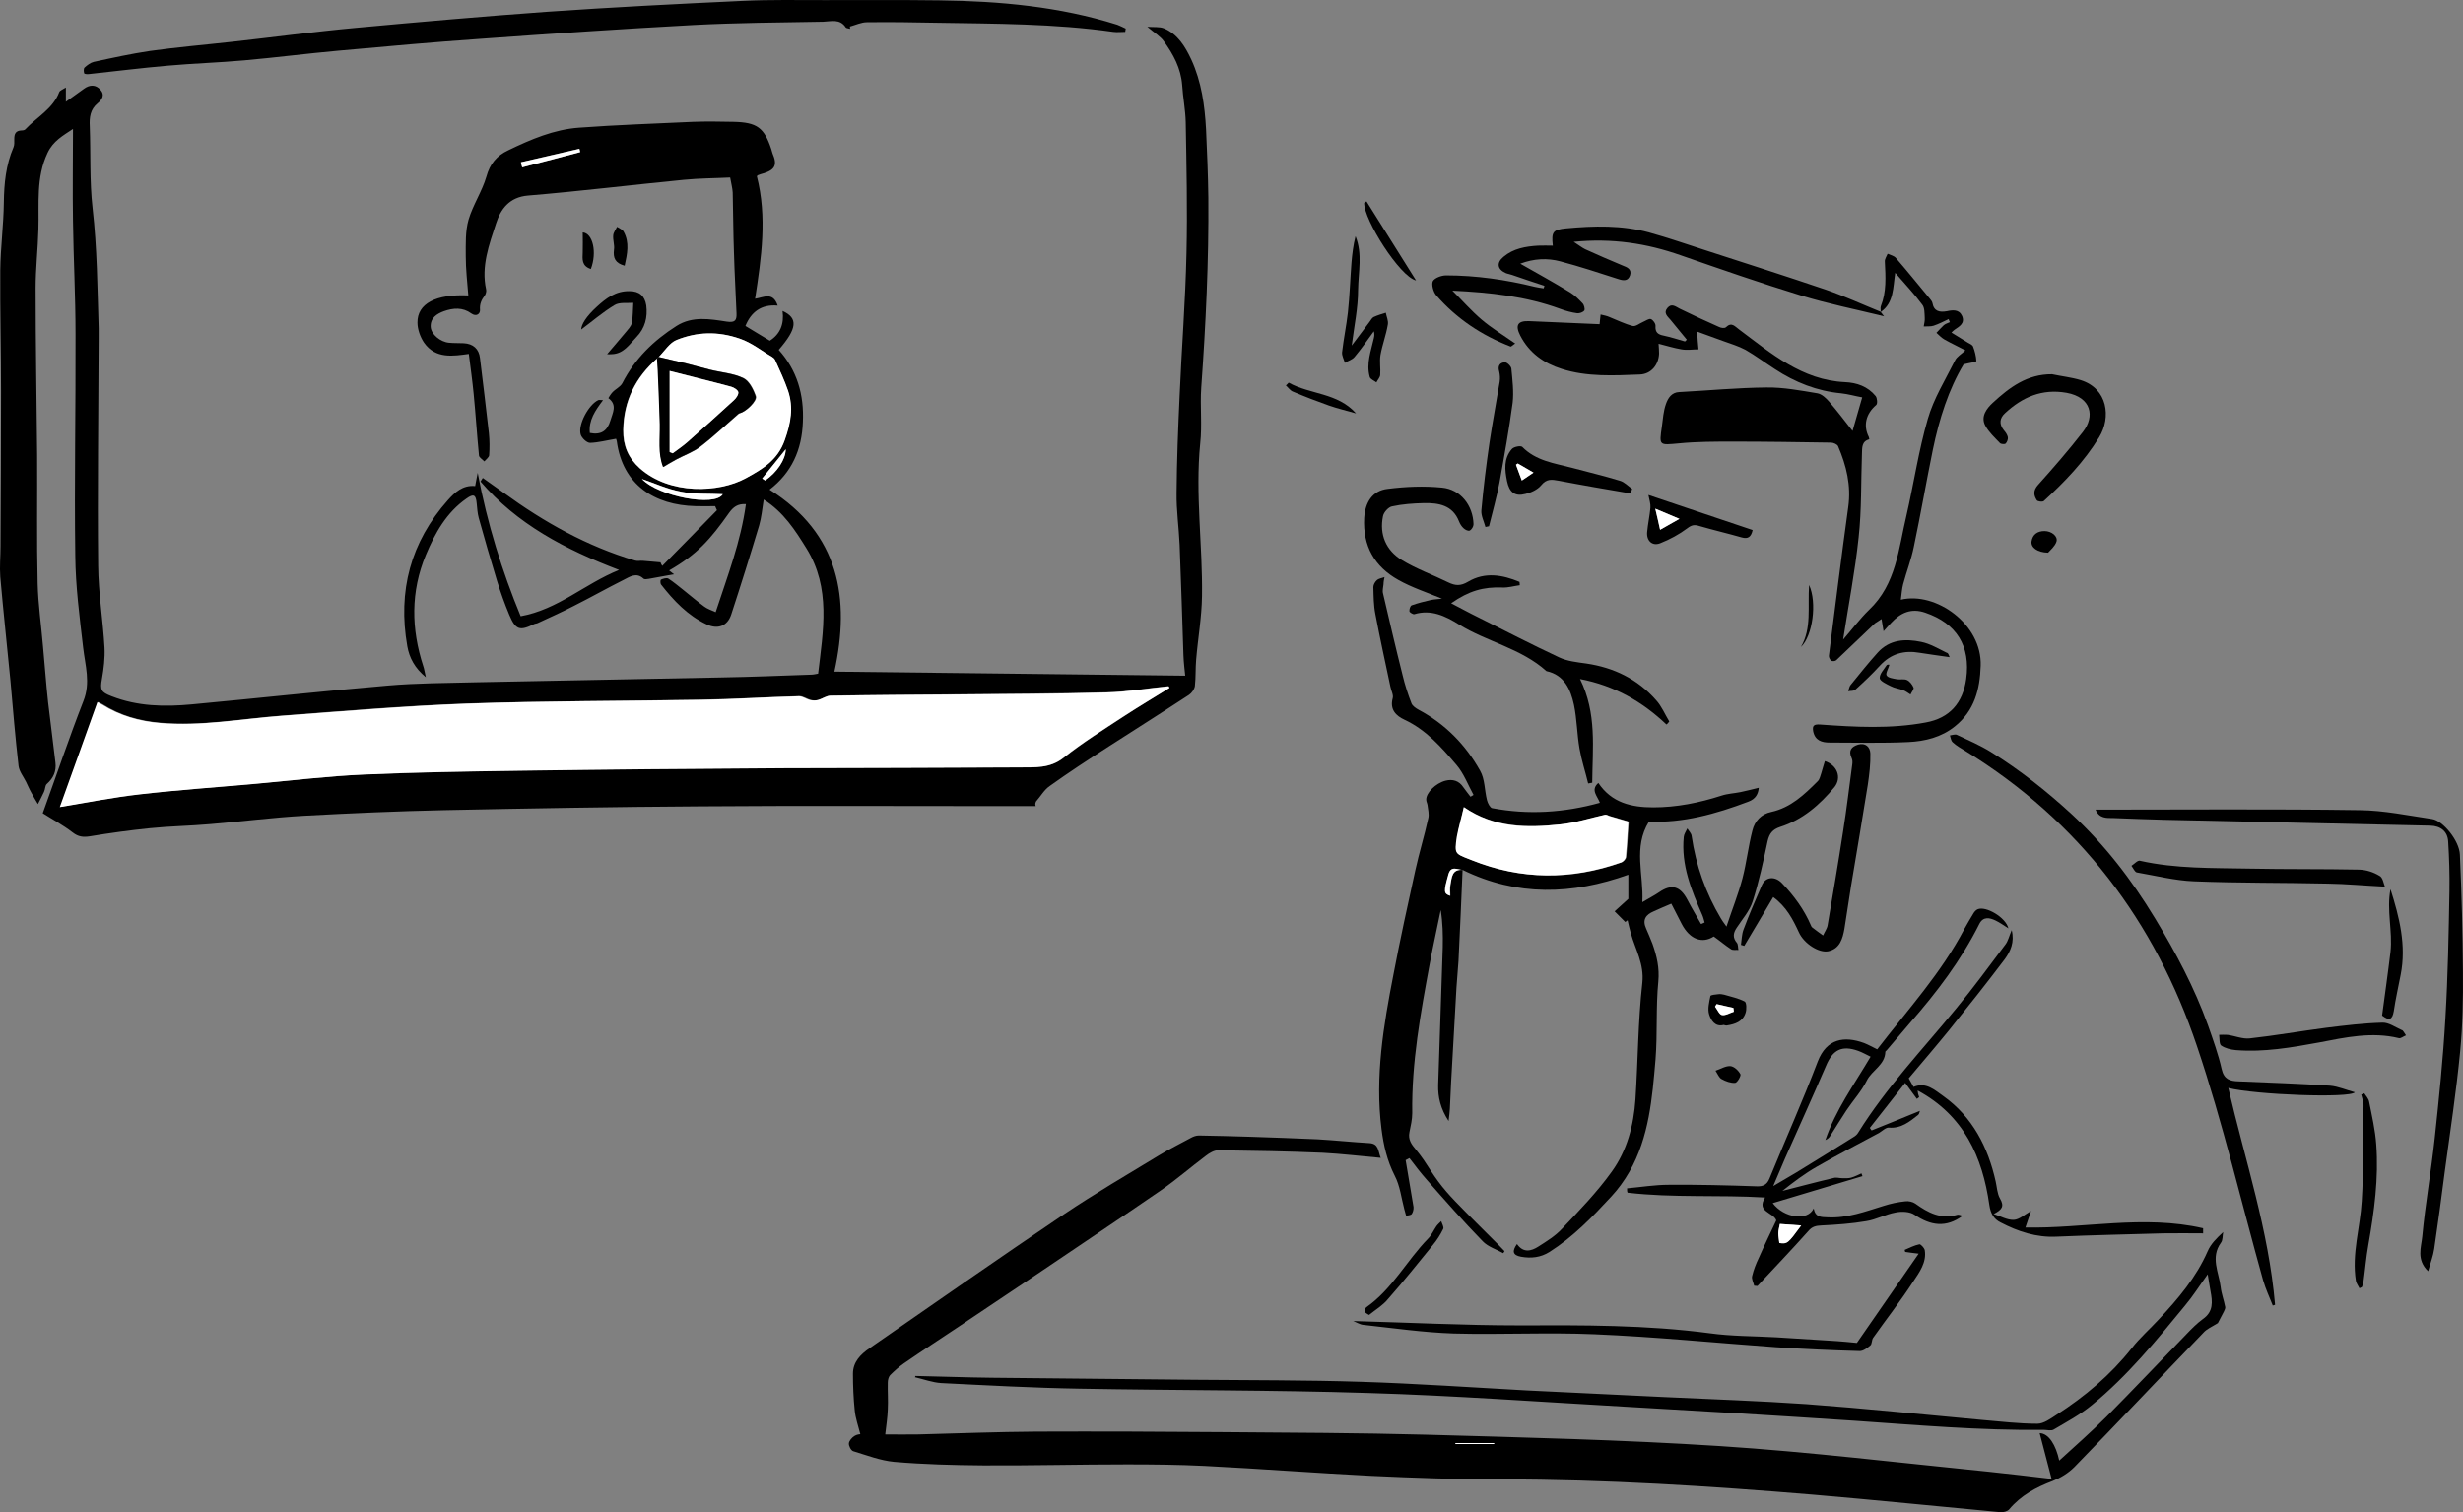 <?xml version="1.0" encoding="UTF-8" standalone="no"?>
<!-- Created with Inkscape (http://www.inkscape.org/) -->

<svg
   xmlns:dc="http://purl.org/dc/elements/1.1/"
   xmlns:cc="http://creativecommons.org/ns#"
   xmlns:rdf="http://www.w3.org/1999/02/22-rdf-syntax-ns#"
   xmlns:svg="http://www.w3.org/2000/svg"
   xmlns="http://www.w3.org/2000/svg"
   xmlns:sodipodi="http://sodipodi.sourceforge.net/DTD/sodipodi-0.dtd"
   xmlns:inkscape="http://www.inkscape.org/namespaces/inkscape"
   width="273.427mm"
   height="167.909mm"
   viewBox="0 0 968.835 594.955"
   id="svg4069"
   version="1.1"
   inkscape:version="0.91 r13725"
   sodipodi:docname="video based.svg">
  <rect x="0" y="0" width="968.835" height="594.955" fill="#808080" stroke="none"/>
  <defs
     id="defs4071" />
  <sodipodi:namedview
     id="base"
     pagecolor="#ffffff"
     bordercolor="#666666"
     borderopacity="1.0"
     inkscape:pageopacity="0.0"
     inkscape:pageshadow="2"
     inkscape:zoom="0.35"
     inkscape:cx="1416.5602"
     inkscape:cy="757.4773"
     inkscape:document-units="px"
     inkscape:current-layer="layer1"
     showgrid="false"
     fit-margin-top="0"
     fit-margin-left="0"
     fit-margin-right="0"
     fit-margin-bottom="0"
     inkscape:window-width="1920"
     inkscape:window-height="1056"
     inkscape:window-x="0"
     inkscape:window-y="24"
     inkscape:window-maximized="1" />
  <g
     inkscape:label="Layer 1"
     inkscape:groupmode="layer"
     id="layer1"
     transform="translate(1041.56,-694.885)">
    <g
       transform="translate(-1083.349,631.024)"
       id="Layer_1" />
    <g
       transform="translate(-1083.349,631.024)"
       id="Layer_2" />
    <path
       d="m -634.149,1012.024 c -5.2,0 -10.4,0 -15.6,0 -38.7,0 -77.4,-0.2 -116.1,0.1 -33.7,0.2 -67.4,0.8 -101.1,1.5 -18.3,0.4 -36.7,1.2 -55,2.2 -12.4,0.7 -24.7,2.3 -37,3.3 -7.9,0.7 -15.8,0.8 -23.6,1.6 -7.9,0.8 -15.9,1.9 -23.7,3.2 -2.6,0.4 -4.5,0.2 -6.7,-1.5 -3.9,-3 -8.2,-5.3 -11.8,-7.6 5.3,-14.6 10.3,-29.5 16,-44.1 2.9,-7.3 0.7,-14 -0.1,-21 -1.4,-12.1 -3,-24.2 -3.1,-36.2 -0.4,-29.1 0.2,-58.2 0.1,-87.2 0,-14.8 -0.8,-29.6 -1,-44.5 -0.2,-11.9 0,-23.8 0,-36.2 -3.9,2.6 -7.8,4.7 -10,9.4 -4.6,9.7 -3.3,19.9 -3.6,30 -0.2,7.8 -1.1,15.5 -1.1,23.3 0,21.9 0.4,43.8 0.6,65.7 0.1,16.8 -0.2,33.6 0.2,50.4 0.2,8.2 1.4,16.4 2.1,24.7 0.7,7.3 1.2,14.7 2,22 0.9,7.9 2,15.8 2.9,23.8 0.4,3.4 -0.8,6.1 -3.4,8.4 -0.7,0.6 -0.6,2.1 -1.1,3.1 -0.7,1.6 -1.6,3.2 -2.4,4.8 -0.9,-1.5 -1.8,-3 -2.6,-4.5 -0.8,-1.4 -1.4,-2.9 -2.1,-4.3 -1,-2 -2.6,-4 -2.9,-6.1 -1.3,-11.2 -2.2,-22.4 -3.2,-33.6 -1.3,-13.6 -2.8,-27.2 -4,-40.9 -0.3,-4 0.1,-8 0.1,-12 0.1,-20.3 0.2,-40.6 0.2,-61 0,-15.9 -0.4,-31.8 -0.3,-47.7 0.1,-8.9 1.3,-17.7 1.4,-26.6 0.1,-7.5 0.8,-14.7 3.8,-21.7 0.4,-0.9 0.3,-2.1 0.3,-3.2 0,-2 0.5,-3.3 2.8,-3.4 0.6,0 1.3,-0.1 1.6,-0.5 4.5,-4.8 10.8,-8 13.3,-14.6 0.2,-0.6 1.3,-1 2.6,-1.8 0,2.2 0,3.6 0,5.6 2.7,-1.9 4.9,-3.5 7.1,-5.1 2.3,-1.7 4.7,-1.7 6.5,0.4 1.8,2 0.7,3.8 -1.1,5.3 -2.9,2.4 -3.3,5.5 -3.1,9.1 0.4,10.7 -0.1,21.5 1.1,32.1 1.8,15.7 1.9,31.5 2.4,47.3 0,1.3 0,2.7 0,4 -0.1,29.8 -0.5,59.6 -0.2,89.4 0.1,10.8 1.9,21.5 2.5,32.3 0.2,4.1 -0.3,8.2 -1,12.2 -0.8,4.4 -0.4,5.3 3.8,6.9 10.2,4 20.8,4.2 31.5,3.2 25.7,-2.4 51.3,-5.2 77,-7.4 11.5,-1 23.1,-1 34.6,-1.3 32.2,-0.7 64.5,-1.2 96.7,-1.9 11.8,-0.2 23.6,-0.7 35.4,-1.1 0.8,0 1.6,-0.2 2.7,-0.4 2,-16.9 5.1,-33.7 -4.6,-49.3 -4.4,-7.1 -9,-14.3 -16.8,-19.2 -0.6,3.8 -0.9,7.1 -1.8,10.2 -3.5,11.7 -7.2,23.5 -11,35.1 -1.5,4.5 -5.3,5.9 -9.7,3.8 -7.4,-3.5 -12.9,-9.3 -17.9,-15.7 -0.3,-0.4 -0.3,-1.8 0,-1.9 0.9,-0.4 2.2,-0.8 2.9,-0.4 2,1.3 3.9,2.9 5.8,4.4 2.8,2.2 5.4,4.5 8.3,6.6 1.2,0.9 2.7,1.4 4.5,2.2 4.7,-14.3 9.9,-27.8 11.9,-42.5 -3.3,-0.2 -5,1.2 -6.6,3.4 -7.4,10.5 -12.6,16.4 -23.6,22.7 0.8,0.6 1.5,1.2 1.9,1.5 -3.2,0.6 -6.6,1.2 -9.9,1.8 -0.7,0.1 -1.7,0.3 -2.1,-0.1 -2.8,-2.6 -5.4,-0.7 -7.8,0.5 -6.6,3.3 -13.1,7 -19.7,10.3 -4.6,2.4 -9.4,4.5 -14.1,6.7 -0.4,0.2 -1,0.2 -1.4,0.4 -5.7,2.8 -7.3,2.3 -9.8,-3.7 -1.8,-4.3 -3.4,-8.8 -4.8,-13.3 -2.5,-8.2 -4.9,-16.5 -7.2,-24.8 -0.5,-1.8 -0.6,-3.8 -0.8,-5.7 -0.3,-3.4 -1.2,-3.9 -4,-1.9 -7.9,5.5 -12.4,13.6 -16,22.2 -6,14.4 -5.8,29.1 -1,43.8 0.4,1.1 0.5,2.3 1,4.3 -4.4,-3.6 -6.5,-7.7 -7.3,-12.2 -3.8,-21.7 1.3,-41 16,-57.5 2.6,-2.9 5.8,-6 10.7,-5.5 0.3,-1.5 0.5,-2.9 1,-5.2 3.8,20.2 9.6,38.7 16.9,56.4 14.8,-2.7 25.1,-12.7 38.7,-18.2 -21.3,-8.1 -40.2,-18.1 -54.5,-34.8 0.3,-0.5 0.6,-0.9 0.9,-1.4 2.8,2 5.5,3.9 8.3,5.9 15.8,11.5 32.7,21 51.6,26.6 1,0.3 2,0 3.1,0.1 2.3,0.2 4.6,0.4 6.9,0.6 0.2,0.5 0.4,1 0.7,1.4 7.2,-7.3 14.4,-14.6 21.5,-21.9 -0.2,-0.5 -0.5,-1 -0.7,-1.6 -2.6,0 -5.1,0.1 -7.7,0 -16.1,-0.4 -28.7,-8.3 -31,-25.6 -0.1,-0.6 -0.4,-1.1 -0.3,-0.9 -3.6,0.6 -6.9,1.5 -10.2,1.6 -1.3,0 -3.3,-1.9 -3.7,-3.3 -1.1,-3.9 3.1,-11.7 6.9,-13.5 0.4,-0.2 0.9,0 1.9,0 -3.1,4.1 -5.7,7.9 -5.2,12.9 4.4,0.9 6.9,-0.8 8.1,-4.9 0.9,-3.1 2.8,-6.1 -0.8,-8.8 0,0 0.9,-1.6 1.6,-2.3 1.2,-1.3 3.1,-2.1 3.9,-3.6 4.9,-9.6 12.3,-16.8 21.3,-22.5 6.3,-4 13.2,-2.7 19.8,-1.7 3.4,0.5 3.9,-0.7 3.8,-3.3 -0.3,-7.9 -0.8,-15.8 -1,-23.7 -0.3,-7.9 -0.3,-15.9 -0.5,-23.8 -0.1,-1.8 -0.6,-3.5 -1,-5.9 -5.9,0.3 -12.1,0.3 -18.2,0.9 -20.5,2 -40.9,4.5 -61.3,6.2 -7.4,0.6 -10.8,5.4 -12.6,11 -2.7,8.3 -5.9,16.8 -3.9,25.9 0.2,0.7 -0.1,1.8 -0.5,2.4 -1.3,1.7 -2.1,3.3 -1.9,5.7 0.1,1.5 -1.4,2.8 -3.4,1.4 -3.4,-2.5 -7.1,-2.2 -10.8,-0.9 -2.7,1 -5.4,2.6 -5.2,6.2 0.2,2.9 3.8,5.9 7.2,6.2 1.9,0.2 3.9,0.1 5.8,0.2 3.7,0.2 6,2.2 6.4,5.9 1.2,9.8 2.4,19.7 3.5,29.5 0.3,2.9 0.3,5.8 0.1,8.7 -0.1,0.8 -1.2,1.6 -1.9,2.4 -0.7,-0.8 -2,-1.5 -2.1,-2.3 -0.8,-8.1 -1.3,-16.2 -2.1,-24.3 -0.5,-5.1 -1.2,-10.2 -1.9,-15.7 -6,0.8 -13,2.1 -17.6,-4.4 -1.5,-2.2 -2.6,-5.3 -2.6,-7.9 -0.1,-7.5 7.3,-11.3 20,-10.7 -0.4,-5.1 -1,-10.3 -1,-15.4 0,-4.8 -0.2,-9.9 1.1,-14.4 1.7,-5.8 5.3,-11.1 7,-16.9 1.4,-5.1 4.1,-8.3 8.6,-10.4 8.9,-4.3 18,-8.2 27.9,-8.9 14.9,-1.1 29.8,-1.6 44.8,-2.3 5.3,-0.2 10.6,-0.1 15.9,0 9.3,0.2 12.1,2.3 14.9,10.8 0.2,0.6 0.3,1.2 0.5,1.7 1.9,4.4 1,6.4 -3.7,7.8 -0.7,0.2 -1.4,0.4 -2.1,0.7 -0.1,0 -0.2,0.2 -0.4,0.4 4.1,16 1.8,32.1 -0.7,48.2 3.4,-0.5 7,-2.9 8.9,2.7 -6.5,-0.6 -10.5,2.6 -12.7,8 3,1.8 6.2,3.8 9.6,5.8 4.1,-2.6 5.7,-6.6 5,-11.7 6.2,2.8 5.8,6.9 -1.5,15.3 7.2,8 10,17.6 9.5,28.4 -0.4,11 -4.4,19.9 -13.1,26.6 27.5,17.4 31.8,42.8 25.5,71.6 46,0.5 91.7,1.1 138,1.6 -0.2,-2.1 -0.6,-5.1 -0.7,-8.1 -0.5,-14.5 -0.9,-28.9 -1.5,-43.4 -0.3,-6.8 -1.3,-13.6 -1.2,-20.4 0.1,-12.8 0.6,-25.5 1.2,-38.3 0.8,-18.7 2.3,-37.4 2.7,-56.1 0.4,-17.1 0,-34.3 -0.3,-51.4 -0.1,-4.9 -1.1,-9.8 -1.4,-14.7 -0.5,-6.6 -3.5,-12.1 -7.2,-17.2 -1.4,-2 -3.7,-3.3 -6.5,-5.7 2.5,0.2 4.8,-0.1 6.5,0.6 5.5,2.3 8.4,7.2 10.8,12.3 4,8.7 5.3,18.1 5.8,27.5 0.4,9 0.8,18 0.9,26.9 0.2,24.9 -1,49.8 -2.8,74.7 -0.5,7.3 0.4,14.7 -0.4,21.9 -2,20.1 1,40.1 0.7,60.1 -0.1,8.3 -1.6,16.6 -2.3,25 -0.3,3.4 -0.1,6.9 -0.5,10.4 -0.2,1.3 -1.3,2.8 -2.4,3.5 -10.7,7 -21.5,13.8 -32.2,20.7 -7.6,4.9 -15.1,9.8 -22.5,15.1 -2.2,1.5 -3.6,4.1 -5.4,6.1 -0.4,0.9 -0.3,1.3 -0.1,1.8 z m -148.3,-176.7 c -0.2,0.2 -0.4,0.3 -0.6,0.5 -8.5,7.5 -13.2,16.6 -13.4,28.2 -0.1,6.3 2,11 6.5,15.1 11.8,10.5 31.1,9.7 41.7,3.9 6.3,-3.5 12.5,-6.9 15.3,-15 2.3,-6.7 3.5,-12.8 1.3,-19.4 -1.4,-4.1 -3.3,-8.1 -5.1,-12.1 -0.2,-0.5 -0.8,-1 -1.3,-1.3 -4.2,-2.4 -7.7,-5.4 -12.6,-7.1 -8.7,-3 -16.7,-2.7 -24.8,0.5 -2.8,1.1 -4.7,4.4 -7,6.7 z m 200.9,130.2 c -0.1,-0.2 -0.2,-0.5 -0.3,-0.7 -8.1,0.8 -16.1,2.2 -24.2,2.4 -19.7,0.5 -39.4,0.6 -59.1,0.8 -16.5,0.2 -33.1,0.3 -49.6,0.5 -1.6,0 -3.2,1.2 -4.8,1.7 -1,0.3 -2.1,0.3 -3.1,0 -1.5,-0.4 -3,-1.5 -4.4,-1.5 -12.9,0.4 -25.8,1.2 -38.6,1.4 -30.7,0.6 -61.3,0.5 -92,1.5 -24.4,0.9 -48.8,2.9 -73.1,4.8 -15.9,1.2 -31.6,4.2 -47.6,2.8 -8.2,-0.7 -15.9,-2.8 -22.9,-7.3 -0.7,-0.4 -1.4,-0.7 -1.7,-0.9 -5.1,14.1 -10,27.9 -14.8,41.3 10.3,-1.7 20.8,-3.8 31.4,-5 15.3,-1.7 30.7,-2.8 46.1,-4.2 14,-1.2 28,-2.9 42.1,-3.6 20.3,-0.9 40.6,-1.2 60.9,-1.5 34.8,-0.5 69.6,-0.8 104.4,-1 30.9,-0.2 61.8,-0.1 92.7,-0.3 5.9,0 11.8,0.5 17.3,-3.9 7.4,-5.9 15.5,-10.9 23.4,-16.1 5.7,-3.8 11.8,-7.4 17.9,-11.2 z m -175.7,-76.2 c -5.4,-0.3 -11.1,0.1 -16.5,-1 -5.4,-1 -10.5,-3.4 -15.3,-5 6.5,6.9 28.7,11.1 31.8,6 z m -79.4,-130.6 c 0.2,0.7 0.4,1.3 0.5,2 7.6,-2 15.2,-4 22.8,-6 -0.1,-0.4 -0.2,-0.9 -0.3,-1.3 -7.7,1.8 -15.4,3.5 -23,5.3 z m 94.9,124.4 c 0.4,0.3 0.8,0.5 1.1,0.8 4.7,-3.1 8.1,-8.2 8.1,-12.3 -3.1,4 -6.1,7.8 -9.2,11.5 z"
       id="path2837"
       inkscape:connector-curvature="0" />
    <path
       d="m -681.449,1236.224 c 10,0.2 20.1,0.6 30.1,0.7 26.6,0.3 53.3,0.5 79.9,0.8 21.8,0.2 43.6,0.1 65.3,0.8 21.8,0.7 43.5,2.2 65.2,3.4 18,0.9 35.9,1.7 53.9,2.6 18.7,0.9 37.4,1.5 56.1,2.8 23,1.7 46,4.1 69,6.2 7.2,0.6 14.5,1.5 21.8,1.5 2.5,0 5.2,-2 7.5,-3.5 11.2,-7.2 21.3,-15.7 29.6,-26.2 3.2,-4.1 7.2,-7.6 10.7,-11.4 7.6,-8.1 14.7,-16.5 19.2,-26.8 1.2,-2.8 3.5,-5.1 6.1,-7.5 -0.3,1.4 -0.1,3.2 -0.9,4.2 -4.2,5.8 -0.8,11.6 -0.1,17.4 0.3,2.7 1.3,5.2 1.8,7.9 0.1,0.5 -0.3,1.2 -0.5,1.7 -0.9,1.8 -1.9,3.7 -2.4,4.6 -2.4,1.5 -4.4,2.3 -5.7,3.8 -17,17.6 -33.7,35.4 -50.8,52.9 -2.3,2.3 -5.4,4.2 -8.4,5.4 -6.6,2.5 -12.6,5.7 -17.2,11.2 -0.7,0.8 -2.3,1.2 -3.5,1.1 -24.6,-2.3 -49.1,-4.8 -73.7,-6.9 -40.7,-3.4 -81.5,-6 -122.4,-6 -17.1,0 -34.3,-0.6 -51.4,-1.4 -21.9,-1.1 -43.7,-2.8 -65.5,-3.9 -10.2,-0.5 -20.4,-0.6 -30.6,-0.6 -18.8,0 -37.7,0.5 -56.5,0.4 -11.7,-0.1 -23.4,-0.4 -35,-1.4 -5.4,-0.5 -10.8,-2.6 -16.1,-4.2 -0.9,-0.3 -1.8,-2.1 -1.7,-3.1 0.1,-1 1.2,-2.3 2.2,-2.9 0.9,-0.6 2.2,-0.7 2.3,-0.7 -0.8,-3.2 -1.9,-6.2 -2.2,-9.3 -0.5,-4.8 -0.7,-9.7 -0.7,-14.5 0,-4.6 3,-7.6 6.5,-10 25.5,-17.7 50.9,-35.4 76.5,-52.7 12.2,-8.2 24.9,-15.6 37.4,-23.2 4.1,-2.5 8.4,-4.6 12.6,-6.9 0.9,-0.5 2,-0.9 3.1,-0.9 6.7,0.1 13.5,0.3 20.2,0.5 8.8,0.3 17.7,0.6 26.5,1 6.8,0.4 13.5,1.1 20.3,1.5 3.8,0.2 3.4,3.1 4.5,5.8 -7.9,-0.7 -15.3,-1.6 -22.8,-2 -13.7,-0.6 -27.4,-0.8 -41.1,-1 -1.6,0 -3.5,1.1 -4.9,2.2 -6,4.5 -11.6,9.4 -17.7,13.6 -16.4,11.3 -33,22.3 -49.5,33.5 -10,6.7 -20,13.4 -30,20.1 -7.2,4.8 -14.4,9.5 -21.5,14.4 -2,1.4 -3.8,3 -5.5,4.7 -0.6,0.7 -0.9,1.9 -0.9,2.9 -0.1,3.5 0.2,7.1 0,10.6 -0.1,3.1 -0.6,6.2 -1,9.8 4.1,0 8.6,0.1 13.1,0 15.4,-0.4 30.9,-1 46.3,-1.1 24.6,-0.1 49.1,0 73.7,0.2 26.5,0.2 53,0.3 79.5,1 38.7,1.1 77.3,2 115.9,4.5 35.3,2.3 70.5,6.6 105.7,10.1 7.9,0.8 15.9,1.8 24.6,2.8 -1.6,-6.2 -3.1,-12 -4.7,-18 3.6,0.1 6.4,4.7 7.7,10.8 5.9,-5.4 12.5,-11.2 18.6,-17.3 10.6,-10.7 21,-21.7 31.5,-32.5 2,-2.1 4.1,-4.2 6.4,-5.9 4.2,-2.9 3.8,-6.8 3,-11 -0.4,-2.1 -0.7,-4.3 -1.1,-6.6 -3.1,4.3 -5.8,8.6 -9,12.4 -11.3,13.8 -22.6,27.6 -36.5,39 -4.6,3.8 -10,6.7 -15.1,9.7 -1,0.6 -2.6,0.1 -4,0.1 -24.9,0.3 -49.8,-1.9 -74.6,-3.6 -30,-2 -59.9,-3.8 -89.9,-5.5 -33.7,-1.9 -67.4,-4.4 -101.2,-5.4 -37.8,-1.2 -75.7,-1 -113.5,-1.7 -18.1,-0.3 -36.2,-1.3 -54.3,-2.2 -3.5,-0.2 -6.9,-1.5 -10.4,-2.3 0.1,-0.3 0.1,-0.4 0.2,-0.5 z m 212.4,26.4 c 0,0.1 0,0.2 0,0.4 5.1,0 10.1,0 15.2,0 0,-0.1 0,-0.2 0,-0.4 -5.1,0 -10.2,0 -15.2,0 z"
       id="path2839"
       inkscape:connector-curvature="0" />
    <path
       d="m -466.249,1037.124 c -0.5,11.9 -1,23.8 -1.6,35.8 -0.2,3.5 -0.6,7 -0.8,10.5 -0.7,12.3 -1.4,24.7 -2.1,37.1 -0.2,3.5 -0.3,7 -0.5,10.6 -0.1,1.3 -0.2,2.6 -0.5,4.8 -3.2,-4.9 -4.2,-9.4 -4.1,-14.1 0.6,-18.1 1.2,-36.2 1.8,-54.3 0.1,-4.8 0,-9.7 -0.8,-14.6 -1.4,7 -3,14 -4.3,21 -3.6,19.5 -7.2,39 -6.9,58.9 0,2.5 -0.6,5 -1.1,7.5 -0.6,2.9 0.8,4.8 2.5,6.8 1.1,1.3 2.1,2.7 3.1,4.1 1.9,2.8 3.7,5.8 5.8,8.6 2,2.7 4.3,5.3 6.6,7.7 5.5,5.7 11.1,11.2 16.7,16.8 0.9,0.9 1.8,1.9 2.7,2.8 -0.2,0.3 -0.3,0.5 -0.5,0.8 -2.7,-1.5 -6,-2.5 -8.1,-4.7 -7.6,-7.8 -14.8,-16 -22,-24.2 -2.4,-2.7 -4.6,-5.6 -6.8,-8.5 -0.5,0.3 -1,0.5 -1.5,0.8 1,6.1 2.1,12.2 3.1,18.4 0.1,0.9 -0.2,2.1 -0.7,2.8 -0.4,0.5 -1.4,0.5 -2.2,0.7 -0.2,-0.8 -0.5,-1.7 -0.7,-2.5 -1.2,-4.5 -1.7,-9.3 -3.8,-13.3 -3,-5.9 -4.4,-12 -5.2,-18.4 -2.6,-20.6 0.8,-40.7 4.7,-60.7 2.6,-13.7 5.6,-27.4 8.6,-41 1.5,-6.9 3.6,-13.6 5.1,-20.5 0.4,-1.6 -0.1,-3.5 -0.3,-5.2 -0.1,-0.7 -0.5,-1.4 -0.5,-2.1 -0.1,-2.7 3.7,-6.5 7.6,-7.5 2.8,-0.7 5.3,0 7,2.6 0.9,1.3 1.9,2.5 2.8,3.7 0.4,-0.2 0.8,-0.4 1.2,-0.7 -2.2,-4 -3.8,-8.4 -6.7,-11.8 -5.9,-6.9 -11.9,-13.8 -20.5,-17.8 -3.2,-1.5 -5.8,-3.9 -4.6,-8.4 0.4,-1.3 -0.6,-3 -0.9,-4.6 -2,-9.5 -4.1,-19 -5.9,-28.5 -0.7,-3.5 -0.7,-7.1 -0.8,-10.7 0,-0.9 0.7,-2.1 1.4,-2.7 0.8,-0.7 2,-0.8 3,-1.2 -0.2,0.9 -0.4,1.9 -0.4,2.8 -0.1,1.2 -0.5,2.5 -0.2,3.6 2.5,10.7 5,21.5 7.7,32.2 0.9,3.8 2.1,7.5 3.5,11.1 0.4,1 1.7,1.9 2.8,2.5 10.5,5.6 18.5,13.8 24.2,24 1.9,3.3 1.7,7.7 2.7,11.6 0.3,1.2 1.2,2.9 2,3.1 14.2,2.7 28.3,1.8 42.4,-2.1 -0.9,-2.6 -3.8,-5 -0.6,-7.8 5.2,7.8 13,9.6 21.6,9.6 9.2,0 18.1,-1.8 26.8,-4.6 2.4,-0.8 5,-0.9 7.5,-1.4 2.4,-0.5 4.7,-1.1 7.2,-1.7 -0.2,2.3 -1.1,4.4 -4.2,5.5 -12.7,4.8 -25.6,8.4 -39,7.8 -6.3,10.2 -2,20.8 -2.6,31.7 2.5,-1.5 4.7,-2.6 6.6,-3.9 4.9,-3.4 8.3,-2.4 11.1,2.9 1.7,3.3 3.6,6.4 5.4,9.6 0.5,-0.2 0.9,-0.4 1.4,-0.6 -0.3,-1 -0.5,-2 -0.9,-2.9 -4.3,-9.8 -8.4,-19.7 -7.3,-30.8 0.1,-1.1 0.9,-2.2 1.4,-3.3 0.6,1 1.6,1.9 1.7,3 1.7,11.6 5.5,22.3 11.5,32.4 0.4,0.7 0.9,1.4 2.2,3.2 2.3,-6.9 4.7,-12.9 6.3,-19 1.6,-6.2 2.3,-12.6 3.9,-18.8 0.9,-3.7 3.5,-6.5 7.4,-7.3 7.7,-1.7 13,-6.8 18.3,-12.1 0.8,-0.8 1,-2.1 1.4,-3.2 0.5,-1.6 0.9,-3.2 1.4,-4.7 4.9,1.6 6.7,6.5 3.8,10.2 -5.8,7 -12.6,12.9 -21.4,15.7 -3,1 -4.2,2.6 -4.9,5.5 -1.7,8 -3.4,16 -5.9,23.8 -1.2,3.8 -4.1,7 -6.3,10.4 -1.4,2.1 -1.6,3.9 0.1,5.9 0.5,0.6 0.4,1.9 0.6,2.8 -1,-0.1 -2.2,0.2 -2.9,-0.3 -2.3,-1.5 -4.4,-3.3 -6.8,-5 -4.5,2.9 -9.4,1.2 -12.6,-4.9 -1.4,-2.7 -2.8,-5.4 -4.1,-8 -2.4,1 -4.7,2 -6.9,3 -3.1,1.3 -4.6,3.3 -3,6.8 0.9,2 1.7,4 2.5,6 1.7,4.8 2.8,9.5 2.3,14.8 -1,10.1 -0.3,20.4 -1.1,30.6 -1.3,15.2 -2.5,30.6 -10.3,44.3 -2,3.5 -4.4,6.8 -7.1,9.7 -7.4,8 -15,15.9 -24.3,21.8 -3.5,2.2 -7.2,2.6 -11.2,1.9 -3.3,-0.6 -3.6,-2.2 -1.6,-5 2.5,3.6 5.6,2.8 8.4,1 3.3,-2.1 6.7,-4.2 9.3,-7 6.8,-7.2 13.8,-14.4 19.6,-22.5 6,-8.3 8.6,-18.2 9.3,-28.4 1,-15.3 1,-30.6 2.7,-45.8 0.8,-7.5 -2.7,-13.1 -4.5,-19.5 -0.5,-1.7 -0.9,-3.5 -1.3,-5.2 -0.3,0.2 -0.6,0.5 -0.9,0.7 -1.4,-1.4 -2.8,-2.8 -4.2,-4.2 1.5,-1.4 3.1,-2.8 5.4,-4.9 0,-2.2 0,-5.8 0,-9.5 -22.1,7.9 -43.8,8.6 -65.2,-1.9 -2.1,-0.1 -4.6,-1.8 -5.5,1.8 -1.9,6.8 -1.9,7.5 0.7,8.4 0,-1.5 -0.2,-3 0.1,-4.4 0.4,-2.7 0.4,-6.1 4.7,-5.8 z m 0.5,-24.7 c -0.9,4.1 -2,7.9 -2.6,11.8 -1,6.5 -0.8,6.5 4.9,8.7 0.3,0.1 0.7,0.3 1,0.4 19.4,7.8 39,7.9 58.7,0.9 0.8,-0.3 1.8,-1.4 1.9,-2.1 0.5,-4.9 0.7,-9.9 1,-14 -2.9,-0.9 -5.2,-1.6 -7.5,-2.2 -0.6,-0.2 -1.2,-0.6 -1.7,-0.5 -5.9,1.3 -11.7,3.2 -17.6,3.8 -13.2,1.3 -26.1,1.4 -38.1,-6.8 z"
       id="path2841"
       inkscape:connector-curvature="0" />
    <path
       d="m -301.749,817.624 c 0,-0.7 -0.2,-1.6 0,-2.2 2.3,-5.7 1.9,-11.6 1.6,-17.6 -0.1,-1 0.7,-2.1 1.1,-3.1 1.1,0.5 2.5,0.8 3.2,1.6 4.6,5.3 9,10.8 13.5,16.2 0.4,0.5 0.8,1 0.9,1.5 0.6,3.4 2.8,3.8 5.7,3.3 2.3,-0.5 4.8,-0.8 6,1.9 1.2,2.9 -1.1,4.1 -3,5.4 -0.4,0.3 -0.7,0.6 -1.2,1.1 2.3,1.4 4.4,2.7 6.5,4 0.7,0.4 1.7,0.8 2,1.5 0.7,1.8 1.2,3.8 1.3,5.7 0,0.4 -2.7,0.7 -5,1.3 -5.9,9.8 -9.6,21.4 -12.1,33.5 -2.6,12.7 -4.8,25.5 -7.5,38.3 -1,5 -2.9,9.8 -4.2,14.7 -0.5,1.9 -0.6,3.9 -0.9,6.1 13.8,-3.3 32,9.7 31.4,26 -0.3,9.4 -2.5,17.7 -10.1,23.8 -5.3,4.3 -11.8,5.9 -18.3,6.2 -10.3,0.5 -20.7,0.2 -31,0.2 -3.1,0 -5.8,-0.8 -6.5,-4.5 -0.4,-2.3 0.5,-2.7 2.6,-2.6 13.9,1 27.9,1.8 41.7,-0.8 9.4,-1.7 14.6,-7.7 15.9,-17.1 1.8,-13 -3.8,-21.9 -16.1,-26.1 -5.5,-1.9 -9.7,0 -13.4,4 -0.9,0.9 -1.7,1.9 -3,3.3 -0.3,-2 -0.5,-3 -0.8,-4.8 -1.1,0.8 -1.9,1.2 -2.6,1.7 -5.1,4.8 -10.1,9.7 -15.2,14.5 -0.4,0.4 -1.6,0.5 -2,0.2 -0.5,-0.4 -1,-1.4 -0.9,-2 2.5,-19.5 4.9,-38.9 7.6,-58.4 1.2,-8.5 -0.7,-16.3 -4,-24 -0.3,-0.7 -1.8,-1.4 -2.8,-1.4 -12.8,-0.2 -25.5,-0.4 -38.3,-0.4 -7.2,0 -14.4,0 -21.5,0.7 -7.8,0.7 -7.8,1 -6.7,-6.6 0.4,-3 0.6,-6.1 1.6,-8.9 0.8,-2.3 2.2,-4.6 5.3,-4.7 11.4,-0.6 22.8,-1.7 34.2,-1.8 6.7,-0.1 13.5,1.2 20.1,2.3 1.7,0.3 3.4,1.9 4.6,3.3 3.1,3.6 6,7.4 9.2,11.5 1.2,-4.2 2.4,-8.4 3.8,-13.2 -2.8,-0.5 -5.5,-1.3 -8.3,-1.6 -9.5,-0.9 -18.1,-4.3 -26,-9.5 -3.9,-2.5 -7.6,-5.3 -11.6,-7.6 -2.8,-1.5 -5.9,-2.4 -8.9,-3.5 -3.3,-1.2 -6.6,-2.4 -9.9,-3.6 0,0 -0.2,0.2 -0.2,0.4 0.1,2.2 0.3,4.4 0.5,6.5 -2.2,0 -4.5,0.4 -6.7,0 -3,-0.5 -5.8,-1.4 -9,-2.2 0.1,1.4 0.2,2.6 0.2,3.9 -0.2,4.4 -3.1,8 -7.5,8.2 -10.3,0.4 -20.8,1 -30.8,-2.2 -7,-2.2 -12.8,-6.3 -16.3,-13.1 -2.1,-4.1 -1,-5.9 3.5,-5.7 9.3,0.4 18.7,0.8 27.7,1.2 0.1,-1.4 0.3,-2.6 0.4,-3.8 1.2,0.3 2.4,0.5 3.5,1 3,1.2 6,2.7 9.1,3.5 1.2,0.3 2.7,-1 4.1,-1.6 1,-0.4 2.3,-1.4 3.1,-1.1 0.8,0.3 1.9,1.8 1.8,2.7 -0.2,2.6 1.1,3.4 3.2,3.8 2.8,0.6 5.6,1.5 8.4,2.3 0.2,-0.2 0.5,-0.5 0.7,-0.7 -2.1,-2.6 -4.3,-5.2 -6.4,-7.8 -1.2,-1.4 -2.9,-2.7 -1.2,-4.7 1.6,-1.9 3.1,-0.6 4.8,0.3 5.1,2.5 10.3,4.9 15.5,7.2 0.8,0.4 2.2,0.6 2.7,0.1 2.3,-2.2 3.5,-0.3 5.2,0.9 12.6,9.4 24.7,19.9 41.6,20.7 4.7,0.2 9,1.7 12.1,5.5 0.6,0.8 0.8,3 0.2,3.5 -4,3.4 -5.2,8 -2.9,12.6 0.1,0.2 0.1,0.5 0.2,0.9 -3.1,0.8 -2.8,3.4 -2.9,5.8 -0.4,10.9 -0.1,21.9 -1.3,32.8 -1.4,13.4 -4,26.6 -6.1,40.2 3.4,-3.9 6.5,-8.1 10.2,-11.7 10.7,-10.1 11.6,-24.1 14.7,-37.1 2.9,-12.6 4.8,-25.6 8.4,-38 2.3,-8 6.9,-15.4 10.7,-23 0.7,-1.5 2.5,-2.5 4.1,-4 -2.6,-1.4 -5.5,-2.7 -8.3,-4.3 -1.2,-0.7 -2.1,-1.7 -3.1,-2.6 1,-1 1.9,-2.1 2.9,-3 0.7,-0.6 1.6,-0.8 2.4,-1.2 -0.2,-0.4 -0.4,-0.8 -0.5,-1.2 -1.9,0.9 -3.8,1.9 -5.9,2.6 -1.2,0.4 -2.6,0.2 -3.9,0.3 0.2,-1.2 0.5,-2.3 0.4,-3.5 -0.1,-1.7 0,-3.9 -1,-5.1 -3.1,-4.2 -6.7,-8 -10.6,-12.5 -0.9,5.8 -0.5,11.8 -5.7,15.4 l 0,0 z"
       id="path2843"
       inkscape:connector-curvature="0" />
    <path
       d="m -707.149,706.224 c -0.6,-0.2 -1.4,-0.2 -1.7,-0.5 -2.3,-3.6 -5.8,-2.4 -8.9,-2.3 -17,0.3 -34.1,0.4 -51.1,1.3 -27.8,1.5 -55.6,3.4 -83.3,5.4 -18.8,1.3 -37.6,3 -56.3,4.7 -12.3,1.1 -24.6,2.7 -37,3.8 -10,0.9 -20.1,1.2 -30.1,2.1 -10.4,0.9 -20.7,2.2 -31,3.3 -0.6,0.1 -1.8,0 -1.9,-0.3 -0.2,-0.7 -0.3,-1.9 0.2,-2.3 1,-0.9 2.3,-1.9 3.6,-2.2 7.4,-1.6 14.7,-3.2 22.1,-4.3 10.7,-1.5 21.5,-2.4 32.2,-3.6 16.3,-1.8 32.5,-4 48.9,-5.5 24.9,-2.3 49.9,-4.5 74.9,-6.3 25.7,-1.8 51.4,-3.1 77.2,-4.3 10.7,-0.5 21.4,-0.3 32.1,-0.3 15.1,0 30.2,-0.1 45.2,0.1 23.7,0.3 47.2,2.4 70,9.6 1.1,0.4 2.2,1 3.3,1.5 -0.1,0.4 -0.1,0.9 -0.2,1.3 -1.6,0 -3.1,0.2 -4.7,0 -23.2,-3.3 -46.5,-3.2 -69.9,-3.6 -9,-0.2 -18,-0.3 -27,-0.2 -2.2,0 -4.5,1.1 -6.7,1.7 0,0.1 0.1,0.5 0.1,0.9 z"
       id="path2845"
       inkscape:connector-curvature="0" />
    <path
       d="m -401.549,1162.424 c 5.5,-0.5 10.9,-1.4 16.4,-1.4 11.5,-0.1 23.1,0.2 34.6,0.6 2.5,0.1 4,-0.6 5,-3 6.3,-15.4 13.1,-30.6 19,-46.1 3.5,-9.1 10.5,-10.1 18.2,-7.3 1.8,0.7 3.5,1.7 5.2,2.5 12,-15.6 25.2,-30 34.3,-47.4 1.1,-2 2.3,-4 3.5,-6 0.4,-0.7 1,-1.4 1.7,-1.7 3.2,-1.4 11.1,3.2 12.1,7.5 -1.9,-1.2 -3.4,-2.3 -5.1,-3.1 -2.3,-1.1 -4.8,-1.6 -6.3,1.3 -7.2,14.4 -16.8,27 -27.3,39 -3.1,3.6 -6.1,7.2 -9.2,10.8 -0.2,0.2 -0.5,0.4 -0.5,0.5 -0.1,5.3 -5.3,7.3 -7.3,11.4 -2.1,4.2 -5.4,7.8 -8,11.7 -2.2,3.3 -4.3,6.8 -6.4,10.1 -0.4,0.7 -1,1.2 -1.9,1.6 4,-11.8 11.3,-21.8 17.8,-32.8 -1.7,-0.8 -3.2,-1.7 -4.9,-2.3 -6.4,-2.3 -10,-0.4 -12.6,5.8 -5.3,12.3 -10.8,24.4 -16.2,36.6 -1.5,3.5 -3,7 -4.6,10.8 2.9,-1.7 6,-3.5 9,-5.3 7.5,-4.6 15.1,-9.3 22.6,-14 0.7,-0.4 1.4,-1 1.8,-1.7 11,-17.7 25.4,-32.8 38.6,-48.9 6.7,-8.1 13,-16.7 19.3,-25.1 1.1,-1.4 1.5,-3.4 2.5,-5.7 1.2,4.7 -0.5,8.4 -2.7,11.4 -7.1,9.4 -14.4,18.6 -21.8,27.8 -5.2,6.4 -10.6,12.7 -16,19.1 0.6,1.1 1.2,2.2 1.9,3.4 4.9,-2.1 8.4,1.3 11.7,3.6 11.5,8.2 17.6,20.1 20.6,33.6 0.5,2.2 0.6,4.8 1.7,6.7 1.8,3.1 0.8,4.4 -2.5,6.1 2.6,0.8 5.3,2.4 7.9,2.3 2.2,-0.1 4.3,-2.1 6.8,-3.5 -0.7,2.1 -1.5,4.4 -2.2,6.5 22.8,0.5 46.5,-5.1 69.9,0.3 0,0.7 0,1.3 0,2 -5.2,0 -10.5,-0.1 -15.7,0 -14,0.4 -27.9,0.7 -41.9,1.3 -8,0.4 -15.2,-2 -22.1,-5.6 -2.6,-1.3 -3.9,-3.4 -4.4,-6.9 -2.7,-18.9 -10,-35.2 -28.2,-45 0.1,0.6 0.1,1 0.2,1.4 0.1,0.4 0.3,0.8 0.4,1.2 -0.3,0.2 -0.6,0.5 -0.9,0.7 -1.4,-1.9 -2.8,-3.8 -4.6,-6.3 -4.9,6.3 -9.4,12 -13.9,17.7 0.2,0.3 0.4,0.7 0.7,1 6.3,-2.5 12.6,-5.1 19,-7.7 -0.2,0.4 -0.2,1.2 -0.7,1.6 -3.4,2.7 -6.7,5.4 -11.5,5 -1.2,-0.1 -2.6,1.3 -3.9,2.1 -8.2,4.4 -16.5,8.7 -24.5,13.3 -4.7,2.7 -9.1,6 -13.5,9.5 6.7,-1.7 13.4,-3.5 20.2,-5.1 1,-0.3 2.2,0.1 3.3,0.1 1.2,0 2.4,0.1 3.5,-0.2 1.4,-0.4 2.8,-1.1 4.1,-1.7 0.1,0.4 0.3,0.7 0.4,1.1 -11.7,3.5 -23.4,7 -35.3,10.6 4.4,5.9 13.8,7.2 16.1,2.1 0.7,3.5 2.8,3.4 5.5,3.5 7.8,0.4 14.8,-2.3 22,-4.5 2.8,-0.9 5.6,-1.5 8.5,-1.8 1.3,-0.2 3,0.2 4,0.9 5,3.6 10.1,6.3 16.5,4.4 0.3,-0.1 0.7,0 1.1,0.1 0.3,0.1 0.6,0.2 1,0.3 -6.5,4.8 -12.6,3.9 -18.9,-0.4 -1.9,-1.3 -5.1,-1.4 -7.5,-0.9 -3.9,0.7 -7.6,2.8 -11.5,3.4 -5.8,1 -11.7,1.4 -17.6,1.7 -2.2,0.1 -3.7,0.4 -5.2,2.2 -6.5,7.3 -13.3,14.4 -20,21.6 -0.4,0 -0.8,-0.1 -1.3,-0.1 -0.3,-1.3 -1.1,-2.7 -0.8,-3.8 0.6,-2.5 1.5,-4.8 2.6,-7.1 2.2,-5 4.6,-9.9 6.9,-14.8 -1.1,-3.2 -8,-3.3 -4.4,-9 -18.2,-1.1 -36.3,0.2 -54.1,-1.9 -0.2,-0.4 -0.2,-1 -0.2,-1.7 z m 68.5,14.6 c -3.1,-0.2 -5.6,-0.4 -8.4,-0.6 -0.2,1.4 -0.6,2.5 -0.6,3.7 0,1.3 0.2,2.6 0.4,3.8 3.1,0.4 3.3,0.3 8.6,-6.9 z"
       id="path2847"
       inkscape:connector-curvature="0" />
    <path
       d="m -115.249,1124.624 c -1.9,2.4 -39.1,1 -49.8,-1.7 6.6,28.4 15.9,56.1 18.4,85.3 -0.3,0.1 -0.6,0.2 -0.9,0.3 -1.3,-3.3 -2.8,-6.5 -3.8,-9.9 -8.6,-30.7 -15.8,-61.9 -26,-92.1 -16.5,-49.1 -46.3,-88.6 -91,-116.1 -1.8,-1.1 -3.6,-2.1 -5.1,-3.5 -0.7,-0.6 -0.8,-1.8 -1.1,-2.7 0.9,-0.1 2.1,-0.6 2.8,-0.2 4.5,2.1 9.1,4.1 13.3,6.7 11.4,7.1 21.8,15.3 31.7,24.4 13.1,12.1 23.7,25.9 32.9,41.1 8.1,13.4 15.5,27.2 20.8,42 2,5.7 4.1,11.5 5.4,17.3 0.9,4 3.2,4.7 6.6,4.8 12,0.5 24,0.9 36,1.7 3.3,0.3 6.4,1.7 9.8,2.6 z"
       id="path2849"
       inkscape:connector-curvature="0" />
    <path
       d="m -217.249,1013.424 c 34.9,0 69.4,-0.3 103.9,0.2 9.5,0.1 19,2.1 28.5,3.5 4.2,0.6 10.7,8.5 10.9,14 0.7,15.4 1.1,30.8 1.2,46.2 0.1,10.5 -0.1,21 -1.1,31.3 -1.5,15.7 -3.9,31.3 -6,46.9 -1.3,10.2 -2.7,20.5 -4.2,30.7 -0.4,2.8 -1.5,5.6 -2.4,8.8 -4.7,-4.6 -2.7,-9.4 -2.3,-13.6 1.2,-12.9 3.5,-25.7 4.9,-38.7 1.7,-15.7 3.3,-31.4 4.2,-47.2 1,-16.7 1.3,-33.5 1.6,-50.3 0.1,-6.4 -0.1,-12.8 -0.5,-19.2 -0.2,-4 -2.9,-6.2 -7.1,-6.3 -34.8,-0.8 -69.5,-1.5 -104.3,-2.3 -6.8,-0.2 -13.6,-0.4 -20.4,-0.7 -2.6,0 -5.5,0.2 -6.9,-3.3 z"
       id="path2851"
       inkscape:connector-curvature="0" />
    <path
       d="m -386.049,979.924 c -9.5,-9 -20.4,-15.3 -34,-17.9 6.7,13.5 4.9,27.2 4.8,40.8 -0.5,0.1 -1.1,0.2 -1.6,0.3 -1.1,-4.6 -2.6,-9.1 -3.4,-13.7 -1,-5.7 -1,-11.6 -2.2,-17.3 -1.3,-6 -3.8,-11.7 -10.8,-13.2 -10,-9 -23.4,-11.5 -34.5,-18.4 -5.3,-3.3 -10.9,-6 -17.5,-4 -0.5,0.1 -1.8,-0.7 -1.9,-1.1 -0.1,-0.8 0.3,-2.2 0.9,-2.4 2.5,-0.9 5,-1.5 7.6,-2.1 1.4,-0.3 2.8,-0.3 4.3,-0.5 -6,-2.5 -11.9,-4.4 -17.2,-7.4 -9.3,-5.2 -14,-13.3 -13.4,-24.4 0.4,-6.1 3.2,-10.7 9.2,-11.4 7.1,-0.9 14.3,-1.2 21.4,-0.5 7.4,0.7 12.2,7.1 12.4,14.4 0,0.9 -0.7,2.1 -1.5,2.5 -0.5,0.3 -1.8,-0.3 -2.4,-0.9 -0.8,-0.7 -1.4,-1.7 -1.8,-2.7 -2.5,-6.4 -8,-7.3 -13.8,-7.2 -4.2,0.1 -8.5,0.4 -12.6,1.3 -1.4,0.3 -3.2,2.3 -3.5,3.8 -1.5,7.3 1.2,13.5 7.4,17.3 5.7,3.5 12.2,5.8 18.3,8.8 2.7,1.3 4.8,1.5 7.8,-0.3 6.6,-3.9 13.5,-2.7 20.2,0.1 0,0.4 0.1,0.9 0.1,1.3 -2.3,0.3 -4.5,1 -6.8,0.9 -7.5,-0.3 -13.2,1.3 -20.2,6.2 3.7,1.9 7.1,3.8 10.6,5.5 10.6,5.3 21.2,10.8 31.9,15.8 3.2,1.5 7,1.9 10.6,2.4 10.9,1.6 20.2,6.1 27.5,14.4 2.2,2.4 3.5,5.6 5.2,8.4 -0.4,0.6 -0.7,0.9 -1.1,1.2 z"
       id="path2853"
       inkscape:connector-curvature="0" />
    <path
       d="m -301.849,817.524 c 0.3,0.4 0.5,0.7 1.4,1.8 -11.4,-2.8 -22,-4.9 -32.4,-8.1 -16,-4.9 -31.8,-10.4 -47.6,-15.9 -13.4,-4.7 -27,-6.8 -42.1,-5.3 1.9,1.2 3.1,2.2 4.5,2.9 4.8,2.2 9.7,4.3 14.7,6.4 1.8,0.7 3.7,1.4 3,3.8 -0.8,2.5 -2.7,2.2 -4.8,1.5 -7.5,-2.4 -15,-4.9 -22.6,-6.9 -5.2,-1.4 -10.5,-1.1 -15.8,0.9 6.7,3.8 13.2,7.4 19.6,11.3 1.8,1.1 3.4,2.7 4.9,4.3 0.6,0.6 1,2.2 0.7,2.8 -0.5,0.7 -1.9,1.2 -2.8,1.1 -2.2,-0.3 -4.5,-0.9 -6.6,-1.7 -13.6,-5 -27.8,-6.5 -42.5,-7.2 4,4 7.5,8 11.5,11.4 4,3.4 8.5,6.1 13.2,9.4 -1.1,0.7 -1.6,1.3 -1.8,1.2 -11.4,-4.4 -21.3,-11 -29.3,-20.2 -1.1,-1.3 -1.9,-4.2 -1.3,-5.5 0.7,-1.3 3.4,-2.3 5.2,-2.3 11.8,0 23.5,1.7 34.9,4.5 1.2,0.3 2.3,0.4 3.5,0.6 0.1,-0.3 0.2,-0.7 0.3,-1 -4.3,-1.4 -8.5,-2.8 -12.8,-4.3 -0.8,-0.3 -1.7,-0.4 -2.4,-0.7 -3.4,-1.5 -3.7,-4.1 -0.9,-6.4 3.9,-3.3 8.7,-4.1 13.6,-4.4 1.9,-0.1 3.9,0 5.8,0 -0.6,-5.4 0,-6.3 5.3,-6.8 10.9,-1 21.8,-1.3 32.5,1.6 7.6,2.1 15,4.7 22.5,7.1 15.7,5.1 31.4,10.1 47,15.4 7.3,2.5 14.4,5.8 21.6,8.7 l 0,0 z"
       id="path2855"
       inkscape:connector-curvature="0" />
    <path
       d="m -509.249,1214.624 c 22.1,0.6 43.6,1.7 65.2,1.7 25.1,-0.1 50.1,-0.2 75,3.1 8.6,1.2 17.4,1.1 26.2,1.6 8,0.5 16,1 23.9,1.5 2.5,0.2 5,0.4 7.8,0.7 7.8,-11.3 15.9,-22.9 24.3,-35.1 -2.6,-0.3 -3.9,-0.5 -5.3,-0.7 -0.1,-0.3 -0.1,-0.5 -0.2,-0.8 1.9,-0.8 3.8,-1.8 5.8,-2.2 0.5,-0.1 1.9,1.4 2.1,2.3 0.8,4.8 -2.1,8.7 -4.5,12.3 -4.9,7.6 -10.6,14.8 -15.8,22.2 -0.6,0.8 -0.4,2.4 -1.1,3 -1.2,1 -2.9,2.3 -4.3,2.2 -10.9,-0.3 -21.8,-0.8 -32.7,-1.5 -23.8,-1.7 -47.6,-4.1 -71.5,-5.1 -18.4,-0.8 -37,0.2 -55.4,-0.3 -11.8,-0.4 -23.7,-2.1 -35.5,-3.4 -1.3,-0.1 -2.5,-0.9 -4,-1.5 z"
       id="path2857"
       inkscape:connector-curvature="0" />
    <path
       d="m -344.049,1047.824 c -3.9,6.5 -7.6,12.9 -11.4,19.2 -0.4,-0.1 -0.8,-0.3 -1.3,-0.4 0.3,-2 0.3,-4.1 1,-6 2.2,-5.9 4.7,-11.6 7.2,-17.4 1.5,-3.5 5.2,-3.7 7.9,-0.9 4.7,4.9 8.7,10.3 11.4,16.6 0.1,0.3 0.3,0.7 0.6,0.9 1.4,1.1 2.8,2.1 4.2,3.1 0.6,-1.4 1.6,-2.7 1.8,-4.1 2.1,-12.3 4.2,-24.6 6.1,-37 1.4,-8.8 2.4,-17.5 3.6,-26.3 0.1,-0.8 0.1,-1.7 -0.3,-2.5 -1.3,-2.9 0,-4.4 2.6,-5.2 2.9,-0.8 4.7,0.9 4.8,3.5 0.1,4.1 -0.4,8.2 -1,12.3 -2.1,13.3 -4.4,26.6 -6.6,39.9 -0.9,5.6 -1.7,11.2 -2.6,16.8 -0.7,3.9 -1.8,7.8 -6.3,8.8 -3.7,0.8 -9.6,-3 -11.6,-7.4 -2.3,-5 -4.9,-10.1 -10.1,-13.9 z"
       id="path2859"
       inkscape:connector-curvature="0" />
    <path
       d="m -234.349,842.124 c 3.7,0.8 7.6,1.2 11.2,2.3 10.7,3.3 12.1,14.7 7.3,22.5 -5.9,9.6 -13.6,17.6 -21.8,25.1 -0.5,0.4 -2.3,0.2 -2.7,-0.3 -1.3,-2 -1.5,-3.9 0.5,-6.1 6.1,-6.8 12,-13.6 17.6,-20.8 4.8,-6.1 3.4,-13.6 -6.4,-15.4 -9.7,-1.7 -17.4,1.7 -24.2,8 -2.2,2 -2.4,4.3 -0.5,6.7 0.7,0.8 1.4,1.8 1.6,2.8 0.1,0.8 -0.3,1.9 -0.9,2.5 -0.4,0.3 -1.8,0.2 -2.2,-0.2 -2.1,-2.2 -4.4,-4.3 -5.8,-6.9 -1.9,-3.6 0.6,-6.8 3,-9 6.5,-6 13.5,-11.3 23.3,-11.2 z"
       id="path2861"
       inkscape:connector-curvature="0" />
    <path
       d="m -103.449,1043.724 c -8,-0.4 -15.3,-1.1 -22.6,-1.2 -17.5,-0.4 -35,-0.2 -52.5,-0.9 -7.5,-0.3 -15,-2.2 -22.5,-3.5 -0.8,-0.2 -1.4,-1.7 -2.1,-2.6 1.1,-0.7 2.4,-2.2 3.3,-2 14.2,3.2 28.7,2.8 43,3.1 14.5,0.3 28.9,0.1 43.4,0.4 2.7,0.1 5.5,1 7.8,2.4 1.4,0.6 1.7,3.1 2.2,4.3 z"
       id="path2863"
       inkscape:connector-curvature="0" />
    <path
       d="m -400.149,889.024 c -9.4,-1.6 -18.8,-3.2 -28.2,-5 -2.8,-0.5 -4.8,-0.9 -7,1.8 -1.4,1.7 -4,2.9 -6.2,3.4 -4.2,1.1 -6.3,-0.7 -7.2,-5 -0.9,-4.5 -1.4,-8.9 1.9,-12.7 0.8,-0.9 3.5,-1.4 4.1,-0.8 5.4,5.5 12.6,6.4 19.5,8.2 6.3,1.7 12.7,3.2 18.9,5.1 1.8,0.5 3.2,2.1 4.8,3.2 -0.2,0.6 -0.4,1.2 -0.6,1.8 z m -44.4,-11.8 c -0.2,0.2 -0.5,0.3 -0.7,0.5 0.7,1.9 1.4,3.8 2.3,6.2 1.8,-1.2 3.1,-2.1 4.6,-3.1 -2.3,-1.3 -4.2,-2.5 -6.2,-3.6 z"
       id="path2865"
       inkscape:connector-curvature="0" />
    <path
       d="m -95.149,1102.224 c -1.2,0.5 -2.1,1.3 -2.8,1.1 -10.6,-2.6 -21,-0.3 -31.4,1.7 -10.9,2 -21.7,3.9 -32.8,3 -2,-0.2 -4.1,-0.7 -5.7,-1.8 -0.8,-0.6 -0.6,-2.8 -0.8,-4.2 1.1,0 2.2,-0.1 3.3,0 2.9,0.4 5.9,1.7 8.7,1.4 10.1,-1.1 20.1,-2.9 30.2,-4.2 7.3,-0.9 14.7,-1.8 22,-2 2.5,-0.1 5.1,1.8 7.6,2.9 0.6,0.1 0.9,1 1.7,2.1 z"
       id="path2867"
       inkscape:connector-curvature="0" />
    <path
       d="m -457.249,902.224 c -0.6,-2.2 -1.8,-4.5 -1.6,-6.6 0.8,-8.9 1.9,-17.8 3.2,-26.7 1.2,-8 2.7,-15.9 4,-23.9 0.2,-1.3 0.1,-2.7 -0.2,-4 -0.7,-2.3 0.4,-3.5 2.2,-3.6 0.8,-0.1 2.5,1.5 2.6,2.5 0.4,4.4 1,9 0.5,13.4 -1.4,10.5 -3.3,21 -5.2,31.5 -1.1,5.8 -2.7,11.4 -4.1,17.1 -0.5,0.1 -1,0.2 -1.4,0.3 z"
       id="path2869"
       inkscape:connector-curvature="0" />
    <path
       d="m -113.449,1201.724 c -0.5,-1 -1.2,-1.9 -1.4,-2.9 -1.7,-10.7 1.7,-20.9 2.3,-31.4 0.8,-12.6 0.5,-25.2 0.7,-37.8 0,-1.3 -0.6,-2.7 -0.9,-4.1 0.4,-0.2 0.8,-0.3 1.2,-0.5 0.7,1.1 1.7,2.1 1.9,3.3 1.1,5.6 2.4,11.1 2.8,16.8 1,13.3 -0.8,26.4 -3.1,39.5 -0.9,5 -1.3,10.1 -2,15.1 -0.1,0.6 -0.4,1.1 -0.6,1.6 -0.3,0.1 -0.6,0.2 -0.9,0.4 z"
       id="path2871"
       inkscape:connector-curvature="0" />
    <path
       d="m -352.149,903.424 c -0.6,2.7 -1.8,3.6 -4.3,2.9 -5.6,-1.6 -11.2,-2.9 -16.7,-4.5 -1.9,-0.6 -3,-0.4 -4.7,0.9 -3.2,2.4 -6.9,4.4 -10.7,5.9 -3.1,1.2 -5.4,-1 -5.1,-4.4 0.3,-3.2 1,-6.4 1.3,-9.6 0.1,-1.5 -0.4,-3 -0.8,-5 14,4.7 27.4,9.2 41,13.8 z m -28.8,-4.4 c -3.3,-1.4 -5.9,-2.5 -9.5,-4 0.7,3.2 1.3,5.6 1.9,8.3 2.6,-1.5 4.8,-2.8 7.6,-4.3 z"
       id="path2873"
       inkscape:connector-curvature="0" />
    <path
       d="m -509.849,830.824 c 2.6,-3.5 4.8,-6.4 7,-9.3 0.5,-0.7 1,-1.6 1.6,-1.9 1.5,-0.7 3.2,-1.2 4.8,-1.7 0.3,1.6 1.1,3.2 0.8,4.7 -0.7,4.1 -2.2,8 -2.9,12 -0.4,2.5 0.1,5.2 -0.1,7.8 -0.1,1 -1,1.9 -1.5,2.9 -0.9,-0.7 -2.3,-1.2 -2.6,-2.1 -1.5,-5.3 0.5,-10.3 1.6,-15.3 0.2,-0.8 0.3,-1.6 0,-2.7 -2.5,3.4 -4.9,6.9 -7.6,10.1 -0.9,1.1 -2.5,1.5 -3.8,2.3 -0.4,-1.4 -1.2,-2.8 -1.1,-4.1 0.6,-5.3 1.7,-10.5 2.3,-15.8 0.7,-6.5 0.9,-13 1.4,-19.5 0.3,-3.5 0.7,-6.9 1.6,-10.4 2.8,6.9 1.1,14.1 1,21.1 0,7.1 -1.5,14.1 -2.5,21.9 z"
       id="path2875"
       inkscape:connector-curvature="0" />
    <path
       d="m -104.549,1094.424 c 1.1,-8.3 2.3,-16.6 3.3,-25 0.9,-8.2 -1.6,-16.4 0,-24.7 3.5,11 6.3,22.1 4,33.7 -0.9,4.7 -2,9.5 -2.7,14.3 -0.6,3.5 -1.9,3.8 -4.6,1.7 z"
       id="path2877"
       inkscape:connector-curvature="0" />
    <path
       d="m -802.749,834.224 c 2.6,-3.1 5,-5.8 7.3,-8.6 0.9,-1.1 2.1,-2.3 2.4,-3.6 0.5,-2.6 0.4,-5.3 0.6,-8 -2.5,0.2 -5.5,-0.3 -7.4,0.9 -4.8,2.9 -9,6.6 -13.1,9.6 0.1,-2 1.9,-5.1 6.2,-9 3.6,-3.3 7.4,-6.2 12.8,-6.1 3.8,0 6,1.8 6.6,5.6 0.6,4.7 -0.5,9 -3.8,12.4 -2.8,2.9 -5.1,6.7 -9.8,6.8 -0.7,0.1 -1.3,0 -1.8,0 z"
       id="path2879"
       inkscape:connector-curvature="0" />
    <path
       d="m -274.649,953.424 c -4.2,-0.6 -8,-1.1 -11.7,-1.7 -6.2,-1.1 -11.4,0.3 -15.8,5.1 -3,3.3 -6.3,6.4 -9.6,9.4 -0.6,0.6 -1.8,0.4 -2.8,0.6 0.3,-0.8 0.4,-1.8 0.9,-2.4 3.5,-4.3 7,-8.7 10.7,-12.8 4.7,-5.2 10.9,-5.5 17.1,-4.2 3.5,0.7 6.8,2.7 10.1,4.3 0.5,0 0.7,0.8 1.1,1.7 z"
       id="path2881"
       inkscape:connector-curvature="0" />
    <path
       d="m -503.049,1212.224 c -0.7,-0.5 -1.5,-0.8 -1.6,-1.2 -0.1,-0.5 0.1,-1.5 0.5,-1.8 10.2,-7.1 15.9,-18.4 24.4,-27.1 1.3,-1.3 2.1,-3.2 3.2,-4.8 0.5,-0.7 1.2,-1.3 1.9,-2 0.3,1 1.1,2.3 0.8,3 -1.1,2.3 -2.5,4.5 -4.1,6.4 -5.8,7.1 -11.5,14.3 -17.6,21.2 -2,2.5 -4.9,4.2 -7.5,6.3 z"
       id="path2883"
       inkscape:connector-curvature="0" />
    <path
       d="m -363.549,1098.124 c -3.4,0.9 -5,-1.9 -5.7,-4.1 -0.7,-2.1 0,-4.9 0.5,-7.3 0.1,-0.4 2,-0.6 3.1,-0.7 0.7,-0.1 1.5,0 2.3,0.2 2.7,0.8 5.6,1.4 8.1,2.7 0.7,0.4 0.8,3.1 0.3,4.5 -1.1,3.4 -4.1,4.4 -7.3,4.9 -0.4,0.1 -0.8,-0.1 -1.3,-0.2 z m 4,-5.2 c 0,-0.5 -0.1,-1 -0.1,-1.5 -2.2,-0.5 -4.4,-1 -6.6,-1.5 -0.2,0.3 -0.4,0.7 -0.6,1 0.9,1.2 1.6,3.1 2.7,3.3 1.3,0.2 3,-0.8 4.6,-1.3 z"
       id="path2885"
       inkscape:connector-curvature="0" />
    <path
       d="m -504.049,774.124 c 6.5,10.4 13,20.7 19.5,31.1 -6.4,-1.5 -20.6,-24 -20.4,-30.5 0.3,-0.2 0.6,-0.4 0.9,-0.6 z"
       id="path2887"
       inkscape:connector-curvature="0" />
    <path
       d="m -534.649,845.424 c 8.4,4.7 19.2,3.9 26.5,12.1 -3.8,-1.1 -7.3,-1.9 -10.7,-3.1 -4.8,-1.7 -9.5,-3.5 -14.2,-5.5 -1,-0.4 -1.8,-1.6 -2.7,-2.4 0.4,-0.3 0.7,-0.7 1.1,-1.1 z"
       id="path2889"
       inkscape:connector-curvature="0" />
    <path
       d="m -795.849,799.424 c -3.7,-1 -4.6,-3 -4.2,-6.3 0.3,-1.8 -0.5,-3.8 -0.3,-5.7 0.1,-1.1 1,-2.2 1.5,-3.3 0.9,0.6 2.1,1 2.6,1.9 2.4,4.3 1.4,8.8 0.4,13.4 z"
       id="path2891"
       inkscape:connector-curvature="0" />
    <path
       d="m -235.949,912.324 c -4.3,-0.1 -6.8,-2.1 -6.5,-4.4 0.4,-2.8 2.4,-4.1 5.1,-4.1 2.8,0 5.4,2.1 4.7,4.2 -0.6,1.8 -2.4,3.3 -3.3,4.3 z"
       id="path2893"
       inkscape:connector-curvature="0" />
    <path
       d="m -298.349,956.424 c -0.4,1.5 -1.6,3.4 -1.1,4.2 0.6,1 2.6,1.2 4.1,1.5 1.3,0.2 2.8,-0.2 3.9,0.3 1.1,0.5 2.1,1.8 2.6,3 0.2,0.6 -0.8,1.8 -1.2,2.7 -1,-0.6 -1.8,-1.3 -2.9,-1.7 -1.6,-0.6 -3.4,-0.8 -4.9,-1.6 -1.6,-0.8 -4.2,-2 -4.3,-3.1 -0.1,-1.7 1.6,-3.4 2.7,-5.1 0.3,-0.4 1.1,-0.2 1.1,-0.2 z"
       id="path2895"
       inkscape:connector-curvature="0" />
    <path
       d="m -809.149,800.724 c -3.7,-1.2 -3.3,-3.9 -3.2,-6.6 0.1,-2.6 0,-5.2 0,-7.8 4,0.3 5.7,7.9 3.2,14.4 z"
       id="path2897"
       inkscape:connector-curvature="0" />
    <path
       d="m -366.749,1116.124 c 1.9,-0.6 3.9,-1.9 5.8,-1.8 1.5,0.1 3.2,1.7 4,3.2 0.3,0.6 -1.2,3.3 -2.1,3.4 -1.7,0.1 -3.7,-0.6 -5.3,-1.5 -1,-0.5 -1.5,-1.9 -2.4,-3.3 z"
       id="path2899"
       inkscape:connector-curvature="0" />
    <path
       d="m -333.149,949.424 c 4.3,-7.4 2.6,-15.7 3.2,-24.4 3.2,6.9 1.4,20.1 -3.2,24.4 z"
       id="path2901"
       inkscape:connector-curvature="0" />
    <path
       class="st0"
       d="m -581.549,965.524 c -6.1,3.8 -12.2,7.4 -18.2,11.3 -7.9,5.2 -16,10.2 -23.4,16.1 -5.4,4.4 -11.4,3.8 -17.3,3.9 -30.9,0.2 -61.8,0.2 -92.7,0.3 -34.8,0.2 -69.6,0.5 -104.4,1 -20.3,0.3 -40.6,0.6 -60.9,1.5 -14.1,0.6 -28.1,2.3 -42.1,3.6 -15.4,1.4 -30.7,2.4 -46.1,4.2 -10.6,1.2 -21.1,3.3 -31.4,5 4.8,-13.4 9.8,-27.2 14.8,-41.3 0.3,0.2 1,0.5 1.7,0.9 7,4.4 14.7,6.6 22.9,7.3 16,1.4 31.8,-1.6 47.6,-2.8 24.4,-1.8 48.7,-3.9 73.1,-4.8 30.6,-1.1 61.3,-1 92,-1.5 12.9,-0.2 25.8,-1.1 38.6,-1.4 1.5,0 2.9,1.1 4.4,1.5 1,0.2 2.2,0.2 3.1,0 1.6,-0.4 3.2,-1.6 4.8,-1.7 16.5,-0.3 33.1,-0.4 49.6,-0.5 19.7,-0.2 39.4,-0.2 59.1,-0.8 8.1,-0.2 16.2,-1.6 24.2,-2.4 0.4,0.1 0.5,0.3 0.6,0.6 z"
       id="path2903"
       inkscape:connector-curvature="0"
       style="fill:#ffffff" />
    <path
       class="st0"
       d="m -782.449,835.324 c 2.3,-2.3 4.3,-5.6 7.1,-6.7 8,-3.2 16.1,-3.5 24.8,-0.5 4.9,1.7 8.4,4.7 12.6,7.1 0.5,0.3 1,0.7 1.3,1.3 1.8,4 3.7,8 5.1,12.1 2.2,6.6 1.1,12.7 -1.3,19.4 -2.8,8 -8.9,11.5 -15.3,15 -10.6,5.8 -29.9,6.6 -41.7,-3.9 -4.5,-4 -6.6,-8.8 -6.5,-15.1 0.2,-11.6 4.9,-20.7 13.4,-28.2 0.1,1.6 0.2,3.1 0.3,4.7 0.3,7.1 0.6,14.2 0.8,21.3 0.2,5.7 -0.8,11.5 1.3,16.8 1.9,-1.1 3.5,-2.1 5.2,-3 3.2,-1.7 6.7,-2.9 9.5,-5.1 4.9,-3.8 9.4,-8.1 14.1,-12.1 0.4,-0.4 0.9,-0.9 1.4,-1 2.3,-0.6 6.9,-4.9 6.2,-6.7 -1,-2.7 -2.6,-6 -4.9,-7.1 -4,-1.9 -8.7,-2.2 -13.1,-3.3 -3,-0.7 -6,-1.6 -9.1,-2.4 -3.9,-0.9 -7.6,-1.7 -11.2,-2.6 z"
       id="path2905"
       inkscape:connector-curvature="0"
       style="fill:#ffffff" />
    <path
       d="m -782.449,835.324 c 3.7,0.9 7.4,1.7 11,2.6 3,0.8 6,1.6 9.1,2.4 4.4,1.1 9.1,1.4 13.1,3.3 2.3,1.1 4,4.4 4.9,7.1 0.7,1.9 -3.9,6.2 -6.2,6.7 -0.5,0.1 -1,0.7 -1.4,1 -4.7,4.1 -9.2,8.4 -14.1,12.1 -2.8,2.2 -6.4,3.4 -9.5,5.1 -1.7,0.9 -3.3,1.9 -5.2,3 -2.1,-5.4 -1.2,-11.1 -1.3,-16.8 -0.2,-7.1 -0.5,-14.2 -0.8,-21.3 -0.1,-1.6 -0.2,-3.1 -0.3,-4.7 0.3,-0.2 0.5,-0.3 0.7,-0.5 z m 4.3,37.4 c 0.4,0.2 0.8,0.3 1.2,0.5 2,-1.5 4.1,-2.9 6,-4.6 6.1,-5.4 12.1,-10.8 18.1,-16.3 0.9,-0.8 1.8,-2.2 1.7,-3.2 -0.2,-0.9 -1.7,-1.8 -2.8,-2.1 -8.2,-2.2 -16.5,-4.2 -24.2,-6.2 0,10.5 0,21.2 0,31.9 z"
       id="path2907"
       inkscape:connector-curvature="0" />
    <path
       class="st0"
       d="m -757.249,889.324 c -3.1,5.1 -25.3,0.9 -31.8,-6 4.8,1.6 9.9,4 15.3,5 5.4,1.1 11,0.7 16.5,1 z"
       id="path2909"
       inkscape:connector-curvature="0"
       style="fill:#ffffff" />
    <path
       class="st0"
       d="m -836.649,758.724 c 7.7,-1.8 15.3,-3.5 23,-5.3 0.1,0.4 0.2,0.9 0.3,1.3 -7.6,2 -15.2,4 -22.8,6 -0.2,-0.7 -0.4,-1.3 -0.5,-2 z"
       id="path2911"
       inkscape:connector-curvature="0"
       style="fill:#ffffff" />
    <path
       class="st0"
       d="m -741.749,883.124 c 3,-3.8 6.1,-7.5 9.3,-11.5 -0.1,4.1 -3.5,9.1 -8.1,12.3 -0.4,-0.2 -0.8,-0.5 -1.2,-0.8 z"
       id="path2913"
       inkscape:connector-curvature="0"
       style="fill:#ffffff" />
    <path
       class="st0"
       d="m -469.049,1262.624 c 5.1,0 10.1,0 15.2,0 0,0.1 0,0.2 0,0.4 -5.1,0 -10.1,0 -15.2,0 0,-0.2 0,-0.3 0,-0.4 z"
       id="path2915"
       inkscape:connector-curvature="0"
       style="fill:#ffffff" />
    <path
       class="st0"
       d="m -465.749,1012.424 c 12,8.3 25,8.2 37.9,6.8 5.9,-0.6 11.8,-2.5 17.6,-3.8 0.5,-0.1 1.2,0.3 1.7,0.5 2.3,0.7 4.6,1.4 7.5,2.2 -0.3,4.1 -0.5,9 -1,14 -0.1,0.8 -1.1,1.9 -1.9,2.1 -19.7,6.9 -39.2,6.9 -58.7,-0.9 -0.3,-0.1 -0.7,-0.3 -1,-0.4 -5.7,-2.2 -5.8,-2.2 -4.9,-8.7 0.7,-3.9 1.9,-7.7 2.8,-11.8 z"
       id="path2917"
       inkscape:connector-curvature="0"
       style="fill:#ffffff" />
    <path
       class="st0"
       d="m -466.249,1037.124 c -4.3,-0.3 -4.2,3.1 -4.8,5.8 -0.3,1.4 -0.1,2.9 -0.1,4.4 -2.6,-0.9 -2.6,-1.6 -0.7,-8.4 1,-3.6 3.5,-1.9 5.6,-1.8 -0.1,0 0,0 0,0 z"
       id="path2919"
       inkscape:connector-curvature="0"
       style="fill:#ffffff" />
    <path
       class="st0"
       d="m -333.049,1177.024 c -5.3,7.2 -5.4,7.3 -8.6,6.9 -0.1,-1.3 -0.4,-2.5 -0.4,-3.8 0,-1.1 0.3,-2.2 0.6,-3.7 2.7,0.2 5.3,0.4 8.4,0.6 z"
       id="path2921"
       inkscape:connector-curvature="0"
       style="fill:#ffffff" />
    <path
       class="st0"
       d="m -444.549,877.224 c 1.9,1.1 3.9,2.3 6.2,3.6 -1.5,1 -2.8,1.9 -4.6,3.1 -0.9,-2.4 -1.6,-4.3 -2.3,-6.2 0.2,-0.2 0.5,-0.3 0.7,-0.5 z"
       id="path2923"
       inkscape:connector-curvature="0"
       style="fill:#ffffff" />
    <path
       class="st0"
       d="m -380.949,899.024 c -2.8,1.6 -5,2.8 -7.6,4.3 -0.6,-2.7 -1.1,-5.1 -1.9,-8.3 3.6,1.5 6.2,2.6 9.5,4 z"
       id="path2925"
       inkscape:connector-curvature="0"
       style="fill:#ffffff" />
    <path
       class="st0"
       d="m -359.549,1092.924 c -1.6,0.5 -3.3,1.6 -4.7,1.3 -1,-0.2 -1.8,-2.1 -2.7,-3.3 0.2,-0.3 0.4,-0.7 0.6,-1 2.2,0.5 4.4,1 6.6,1.5 0.1,0.5 0.2,1 0.2,1.5 z"
       id="path2927"
       inkscape:connector-curvature="0"
       style="fill:#ffffff" />
    <path
       class="st0"
       d="m -778.149,872.724 c 0,-10.7 0,-21.4 0,-31.9 7.7,2 16,4 24.2,6.2 1.1,0.3 2.6,1.3 2.8,2.1 0.2,0.9 -0.8,2.4 -1.7,3.2 -6,5.5 -12,10.9 -18.1,16.3 -1.9,1.7 -4,3.1 -6,4.6 -0.4,-0.2 -0.8,-0.3 -1.2,-0.5 z"
       id="path2929"
       inkscape:connector-curvature="0"
       style="fill:#ffffff" />
  </g>
</svg>
